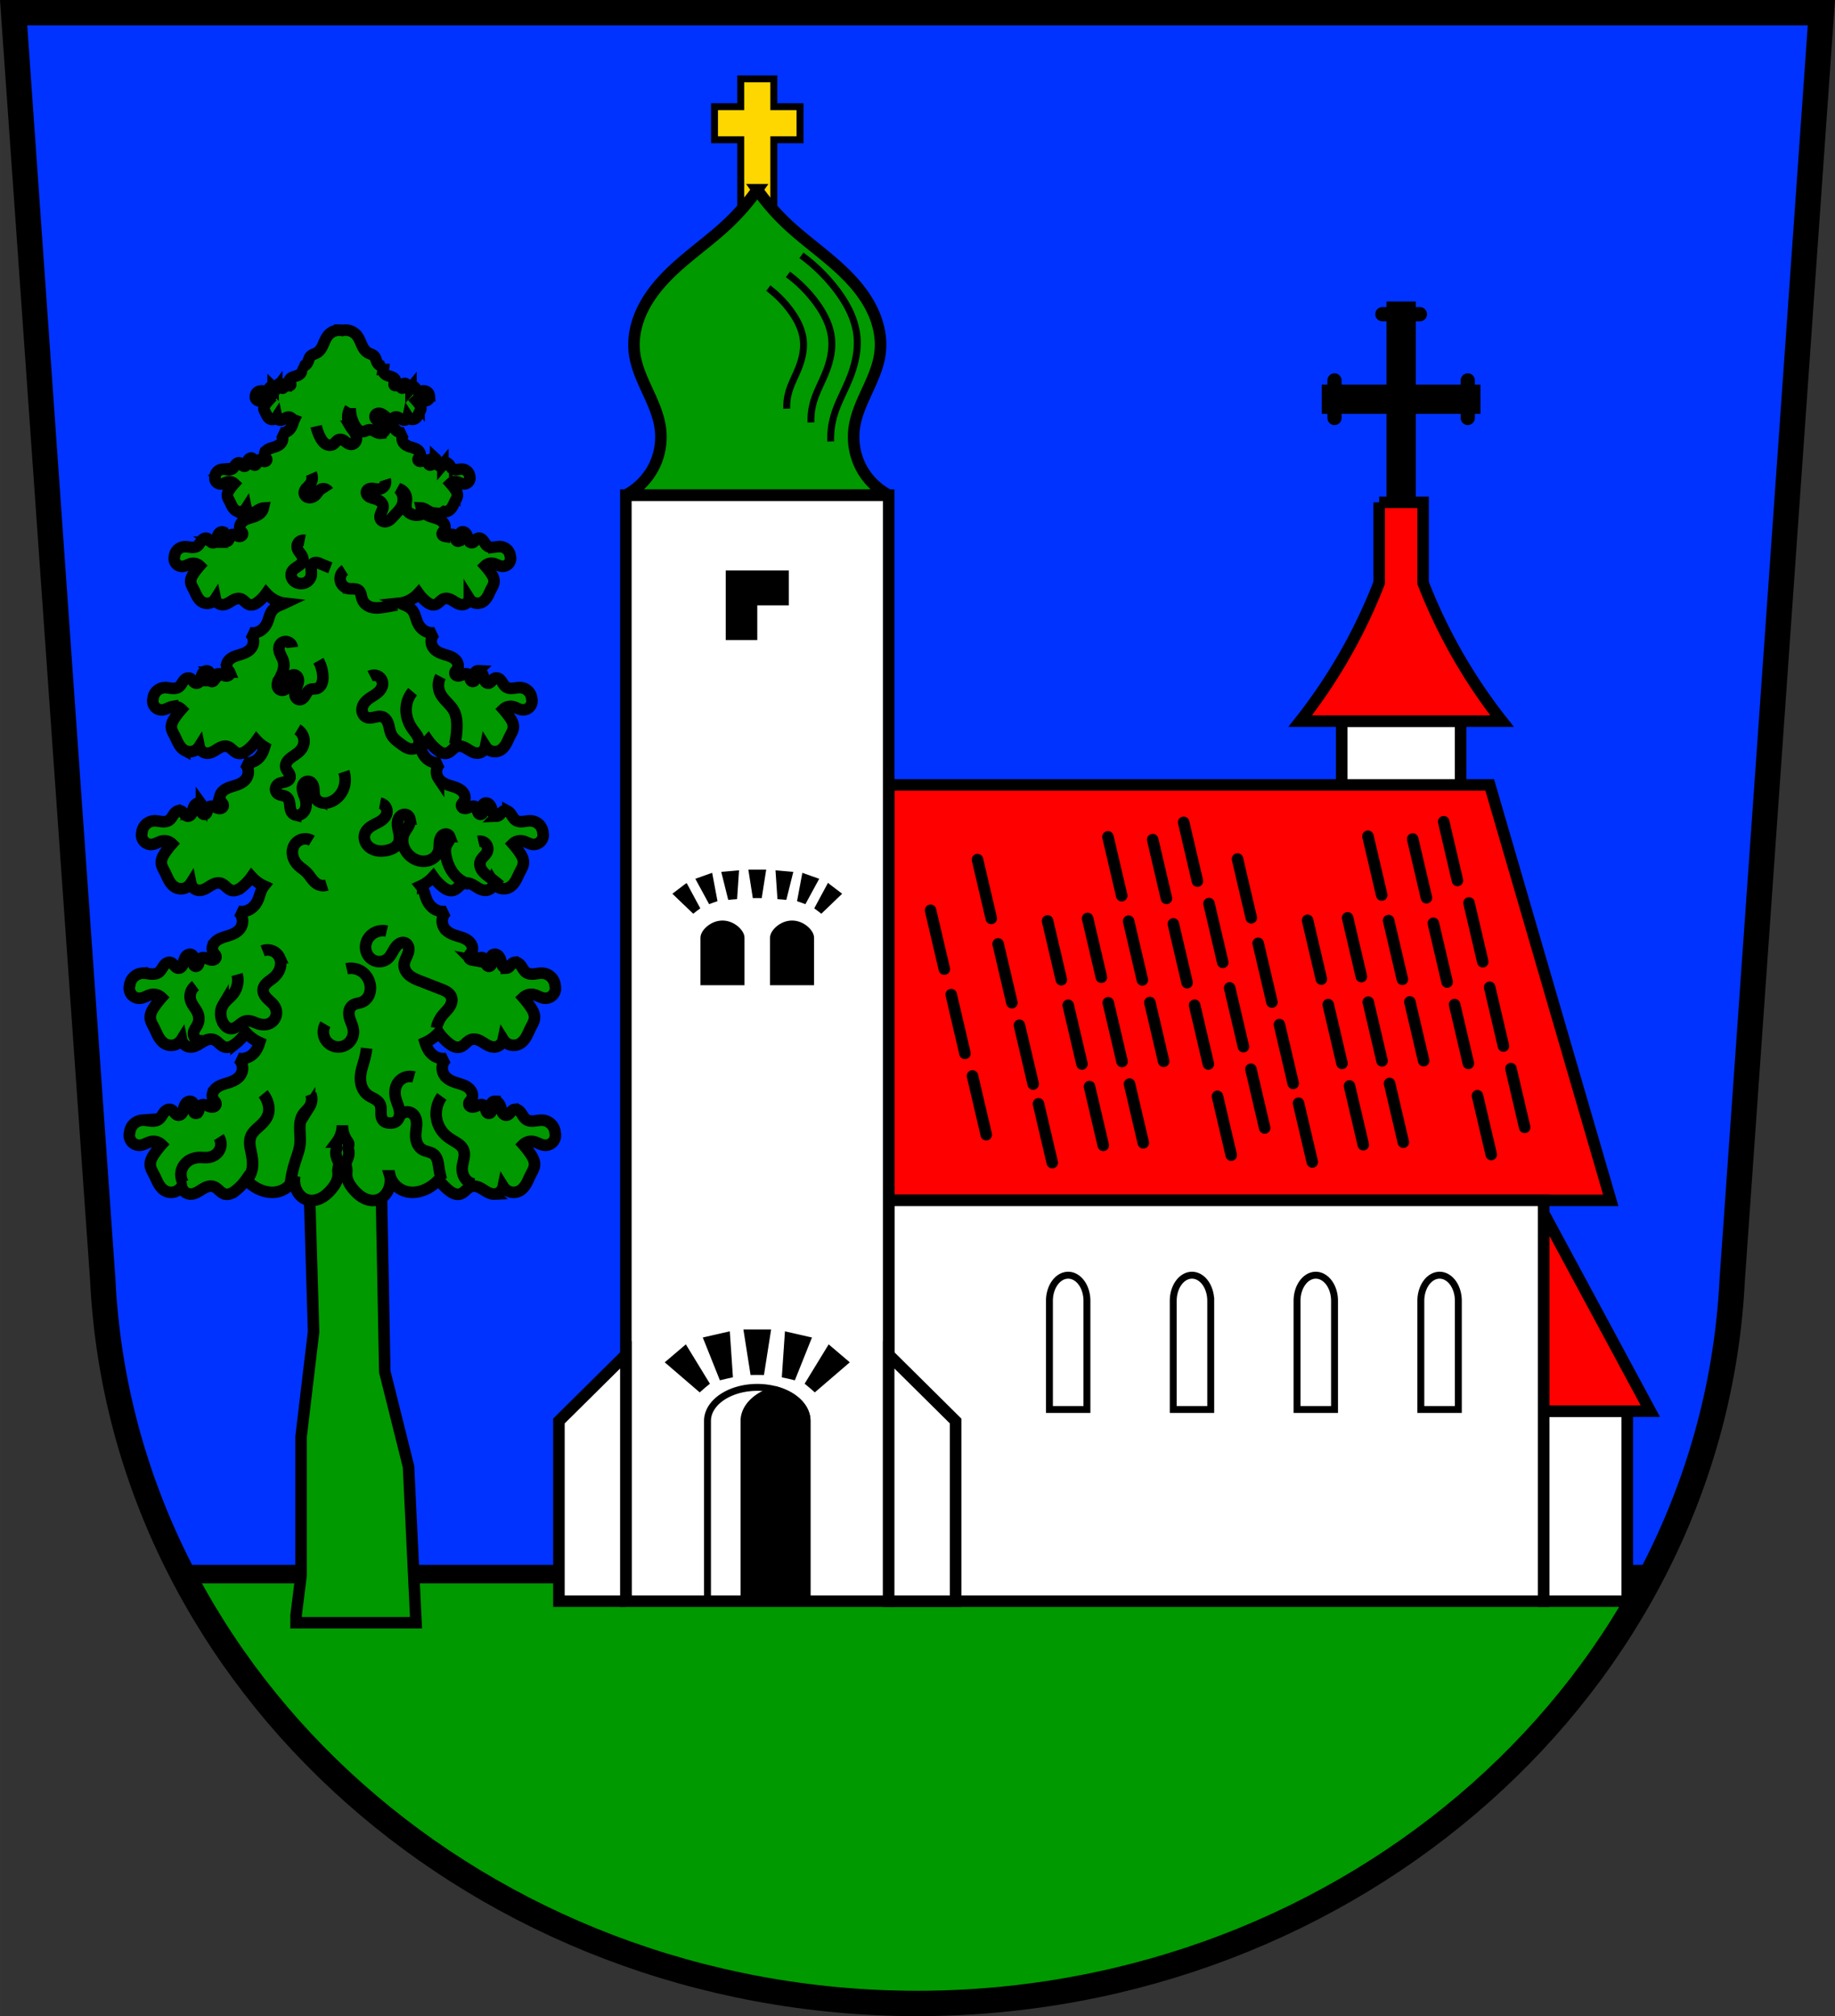 <svg xmlns="http://www.w3.org/2000/svg" width="795.73" height="874.42" viewBox="0 0 795.727 874.422"><rect x="0" y="0" width="795.727" height="874.422" fill="#333333" stroke="none"/><path d="m5.901 5.5 38.668 549.69c8.582 175.17 164.5 313.63 353.29 313.73 188.61-.218 344.6-138.73 353.29-313.73L789.817 5.5h-391.96z" fill="#03f" fill-rule="evenodd"/><g stroke="#000"><g fill="#090"><path d="M79.211 682.71c57.35 110.35 178.99 186.14 318.65 186.21 139.48-.162 261.1-75.964 318.53-186.21H79.211z" stroke-linecap="round" stroke-width="8"/><g fill-rule="evenodd" stroke-width="5"><path d="m133.271 486.59 2.708 91-5.417 45.5v60.12l-2.167 17.333v3.25h52l-3.25-67.71-10.292-41.17-2.167-114.29-29.792 1.083z"/><path d="M146.951 143.22a6.288 6.288 0 0 0-1.508.209 6.185 6.185 0 0 0-2.629 1.451c-.89.833-1.496 1.907-1.994 3-.433.953-.795 1.941-1.309 2.855-.514.915-1.199 1.77-2.127 2.297-.46.261-.968.434-1.455.645-.487.211-.966.468-1.316.857-.306.341-.495.765-.646 1.191-.152.427-.272.865-.461 1.277-.303.66-.795 1.25-1.441 1.609-.63.35-1.395.468-2.105.322.43.337.724.835.805 1.365a2.13 2.13 0 0 1-.361 1.531c-.238.339-.571.607-.938.813a6.106 6.106 0 0 1-1.168.477c-.745.231-1.536.41-2.143.889-.303.239-.551.555-.662.918a1.366 1.366 0 0 0-.053.561c.023.188.089.372.197.529.084.122.193.229.283.348a.893.893 0 0 1 .115.189.531.531 0 0 1 .045.215.497.497 0 0 1-.16.342.697.697 0 0 1-.35.172c-.26.049-.527-.026-.773-.121-.246-.096-.489-.214-.75-.258a1.03 1.03 0 0 0-.395.004.682.682 0 0 0-.342.184.81.81 0 0 0-.184.35c-.036.127-.056.258-.088.387a.926.926 0 0 1-.16.361.57.57 0 0 1-.152.133.416.416 0 0 1-.191.057.424.424 0 0 1-.256-.076.538.538 0 0 1-.172-.201c-.079-.159-.085-.342-.066-.518.019-.175.059-.349.066-.525.008-.176-.02-.361-.127-.504a.593.593 0 0 0-.242-.186.705.705 0 0 0-.305-.057.91.91 0 0 0-.563.242 1.46 1.46 0 0 0-.361.551c-.082.204-.133.419-.191.631-.063.225-.137.452-.279.641a.865.865 0 0 1-.264.236.656.656 0 0 1-.344.088.754.754 0 0 1-.395-.141 1.694 1.694 0 0 1-.305-.287c-.092-.105-.18-.212-.281-.309a1.012 1.012 0 0 0-.35-.229.837.837 0 0 0-.375-.039 1.045 1.045 0 0 0-.357.115 1.716 1.716 0 0 0-.549.496c-.15.197-.275.411-.418.613a1.953 1.953 0 0 1-.518.531 1.642 1.642 0 0 1-.686.236 3.161 3.161 0 0 1-.734-.004c-.487-.05-.972-.161-1.461-.127a2.455 2.455 0 0 0-1.521.674c-.403.39-.654.923-.695 1.473a1.705 1.705 0 0 0 .361 1.551c.368.42.955.65 1.521.596.35-.033.682-.165 1-.303.322-.137.646-.283.992-.342a2.104 2.104 0 0 1 1.773.537c-.437.477-.844.98-1.219 1.504-.218.304-.426.616-.574.957-.148.341-.237.712-.203 1.08.053.58.392 1.093.666 1.611.271.513.487 1.053.783 1.553.296.5.686.966 1.211 1.236a2.273 2.273 0 0 0 1.594.176 2.2 2.2 0 0 0 1.287-.926c.072.348.268.671.547.902a1.71 1.71 0 0 0 1.01.385c.47.02.925-.153 1.336-.375.411-.222.793-.493 1.213-.697.24-.116.492-.211.756-.256.264-.045.54-.038.795.041.384.119.694.392.992.654.268.235.553.468.889.59a8.41 8.41 0 0 0-.295.709c-.223.636-.398 1.289-.676 1.904-.444.984-1.164 1.864-2.111 2.4a4.484 4.484 0 0 1-3.084.479 3.252 3.252 0 0 1 1.178 2.037 3.22 3.22 0 0 1-.529 2.283c-.348.505-.837.907-1.373 1.213-.536.306-1.121.52-1.711.707-1.091.345-2.252.613-3.141 1.326-.444.357-.807.826-.969 1.367a2.069 2.069 0 0 0-.078.838c.033.28.132.554.291.789.124.183.282.341.414.518.066.088.125.182.168.283a.771.771 0 0 1 .066.32.744.744 0 0 1-.234.51 1.017 1.017 0 0 1-.514.254c-.381.074-.774-.037-1.135-.18s-.713-.319-1.096-.385a1.48 1.48 0 0 0-.578.006.996.996 0 0 0-.502.275 1.207 1.207 0 0 0-.27.52c-.053.19-.081.387-.127.578a1.389 1.389 0 0 1-.236.539.785.785 0 0 1-.221.197.615.615 0 0 1-.283.086.623.623 0 0 1-.375-.115.783.783 0 0 1-.252-.301c-.116-.237-.125-.51-.098-.771.027-.261.088-.521.1-.783.011-.262-.031-.537-.188-.75a.874.874 0 0 0-.354-.279 1.03 1.03 0 0 0-.449-.082 1.313 1.313 0 0 0-.82.361c-.242.223-.409.516-.529.82-.12.305-.197.624-.283.939-.092.336-.198.676-.406.957a1.29 1.29 0 0 1-.387.352.968.968 0 0 1-.506.133 1.086 1.086 0 0 1-.578-.211 2.505 2.505 0 0 1-.445-.428c-.135-.156-.264-.317-.412-.461a1.472 1.472 0 0 0-.512-.342 1.204 1.204 0 0 0-.549-.059 1.485 1.485 0 0 0-.523.172c-.326.174-.588.448-.807.742-.219.294-.402.613-.611.914-.21.301-.45.588-.758.791-.298.197-.65.307-1.01.354a4.54 4.54 0 0 1-1.074-.006c-.714-.075-1.426-.238-2.143-.188a3.579 3.579 0 0 0-2.229 1 3.47 3.47 0 0 0-1.018 2.197 2.603 2.603 0 0 0 .529 2.313 2.66 2.66 0 0 0 2.23.887c.513-.05.997-.247 1.469-.451.472-.205.945-.42 1.453-.508a3.048 3.048 0 0 1 2.598.799c-.64.711-1.235 1.46-1.785 2.24-.319.453-.625.92-.842 1.428-.217.508-.344 1.062-.295 1.611.077.865.573 1.628.975 2.4.398.764.714 1.57 1.148 2.314.434.745 1 1.442 1.773 1.846a3.285 3.285 0 0 0 2.336.262 3.222 3.222 0 0 0 1.885-1.381c.106.52.393 1 .801 1.346.408.345.935.551 1.473.574.688.03 1.357-.23 1.959-.561.602-.331 1.162-.735 1.777-1.039a4.114 4.114 0 0 1 1.107-.381c.105-.018.212-.015.318-.022a4.28 4.28 0 0 1-.615 1.404c-.459.673-1.105 1.206-1.813 1.613-.708.407-1.477.695-2.256.943-1.439.459-2.971.816-4.143 1.766-.586.475-1.065 1.098-1.279 1.818-.107.36-.146.742-.102 1.115s.173.736.383 1.049c.163.243.371.454.545.689.087.118.166.242.223.377.056.135.091.28.088.426a.986.986 0 0 1-.309.678 1.332 1.332 0 0 1-.676.34c-.503.098-1.022-.05-1.498-.24s-.94-.424-1.445-.512a1.927 1.927 0 0 0-.764.008c-.25.057-.487.179-.662.365-.18.192-.286.44-.355.693-.069.253-.107.515-.168.77-.061.255-.15.507-.311.715-.08.104-.18.197-.293.264a.793.793 0 0 1-.373.113.81.81 0 0 1-.494-.152 1.048 1.048 0 0 1-.332-.4c-.153-.315-.163-.68-.127-1.027.036-.348.114-.69.129-1.039s-.04-.717-.246-1a1.155 1.155 0 0 0-.467-.371 1.336 1.336 0 0 0-.592-.109c-.403.016-.789.207-1.084.48-.32.297-.539.686-.697 1.092-.158.406-.259.83-.373 1.25-.121.447-.262.9-.537 1.273-.138.187-.308.35-.51.467a1.261 1.261 0 0 1-.666.178c-.274-.001-.538-.123-.762-.281a3.34 3.34 0 0 1-.59-.568c-.178-.208-.346-.424-.541-.615a1.947 1.947 0 0 0-.678-.453 1.556 1.556 0 0 0-.723-.076 1.97 1.97 0 0 0-.691.229c-.429.232-.774.595-1.063.986-.289.392-.53.814-.807 1.215-.277.4-.596.783-1 1.053-.394.262-.855.408-1.324.471a5.953 5.953 0 0 1-1.418-.006c-.942-.099-1.881-.32-2.826-.252a4.684 4.684 0 0 0-2.939 1.336 4.632 4.632 0 0 0-1.342 2.922 3.45 3.45 0 0 0 .699 3.078 3.49 3.49 0 0 0 2.939 1.182c.677-.066 1.317-.329 1.939-.602.622-.272 1.246-.559 1.916-.676a4.002 4.002 0 0 1 3.428 1.064 32 32 0 0 0-2.355 2.98c-.421.603-.823 1.224-1.109 1.9-.286.676-.455 1.413-.391 2.145.102 1.151.755 2.168 1.285 3.195.525 1.017.941 2.089 1.514 3.08.572.991 1.327 1.918 2.342 2.455a4.293 4.293 0 0 0 3.08.348 4.257 4.257 0 0 0 2.488-1.836 3.201 3.201 0 0 0 1.055 1.791 3.244 3.244 0 0 0 1.943.764c.908.04 1.79-.306 2.584-.746s1.532-.978 2.344-1.383a5.356 5.356 0 0 1 1.461-.506 3.249 3.249 0 0 1 1.537.08c.742.237 1.337.777 1.914 1.297.577.52 1.188 1.051 1.939 1.258.679.187 1.414.085 2.068-.174.654-.259 1.237-.668 1.787-1.105a17.72 17.72 0 0 0 3.428-3.619 13.894 13.894 0 0 0 3.854 2.982 11.608 11.608 0 0 0 4.129 1.271c-.759.361-1.55.66-2.318 1-1.061.473-2.107 1.051-2.869 1.926-.666.764-1.079 1.714-1.41 2.672-.331.958-.591 1.942-1 2.867-.66 1.481-1.732 2.806-3.141 3.613a6.592 6.592 0 0 1-4.588.721 4.914 4.914 0 0 1 1.754 3.066 4.9 4.9 0 0 1-.789 3.438c-.518.761-1.243 1.364-2.041 1.824-.798.461-1.667.786-2.545 1.066-1.623.519-3.349.922-4.67 1.996-.661.537-1.202 1.243-1.443 2.059a3.141 3.141 0 0 0-.113 1.26c.05.422.193.834.43 1.188.184.275.419.513.615.779.098.133.186.273.25.426a1.2 1.2 0 0 1 .1.482 1.125 1.125 0 0 1-.348.768 1.492 1.492 0 0 1-.762.383c-.567.111-1.153-.055-1.689-.27-.536-.215-1.061-.481-1.631-.58a2.178 2.178 0 0 0-.859.008 1.47 1.47 0 0 0-.748.412c-.203.217-.322.499-.4.785-.078.286-.12.581-.189.869-.069.288-.166.575-.348.811a1.192 1.192 0 0 1-.332.297.894.894 0 0 1-.42.129.916.916 0 0 1-.559-.174 1.168 1.168 0 0 1-.373-.451c-.172-.356-.185-.769-.145-1.162.04-.393.13-.783.146-1.178.017-.395-.044-.809-.277-1.129a1.304 1.304 0 0 0-.527-.42 1.507 1.507 0 0 0-.666-.123c-.455.019-.89.233-1.223.543-.361.336-.609.776-.787 1.234-.178.459-.292.939-.42 1.414-.136.506-.295 1.019-.605 1.441a1.908 1.908 0 0 1-.576.527 1.409 1.409 0 0 1-.75.199c-.309-.011-.607-.138-.859-.316a3.742 3.742 0 0 1-.664-.643c-.2-.235-.391-.479-.611-.695-.22-.216-.473-.407-.764-.514a1.744 1.744 0 0 0-.814-.086 2.223 2.223 0 0 0-.779.258c-.484.262-.871.672-1.197 1.115-.326.443-.6.922-.912 1.375-.312.453-.669.886-1.127 1.191-.444.296-.967.463-1.496.533-.529.071-1.067.049-1.598-.008-1.062-.112-2.12-.362-3.186-.285a5.273 5.273 0 0 0-3.314 1.51 5.252 5.252 0 0 0-1.514 3.307 3.909 3.909 0 0 0 .789 3.48 3.928 3.928 0 0 0 3.314 1.338c.763-.075 1.486-.374 2.188-.682.702-.308 1.405-.634 2.16-.766a4.498 4.498 0 0 1 3.863 1.205 36.122 36.122 0 0 0-2.656 3.373c-.474.682-.927 1.383-1.25 2.148-.323.765-.514 1.599-.441 2.426.115 1.301.854 2.451 1.451 3.613.591 1.15 1.062 2.363 1.707 3.484s1.494 2.17 2.639 2.777a4.825 4.825 0 0 0 3.473.393 4.812 4.812 0 0 0 2.807-2.078 3.63 3.63 0 0 0 1.189 2.027 3.648 3.648 0 0 0 2.191.863c1.023.045 2.02-.346 2.912-.844.895-.498 1.727-1.107 2.643-1.564.522-.261 1.073-.472 1.648-.572.575-.1 1.176-.088 1.732.09.837.268 1.509.88 2.16 1.469.651.589 1.339 1.188 2.186 1.422.765.211 1.594.098 2.332-.195.738-.293 1.396-.756 2.02-1.25a19.988 19.988 0 0 0 3.865-4.094c1 1.112 2.173 2.069 3.451 2.852-.236.736-.469 1.472-.783 2.178-.699 1.57-1.832 2.976-3.324 3.832a6.97 6.97 0 0 1-4.857.764 5.206 5.206 0 0 1 1.855 3.25 5.2 5.2 0 0 1-.834 3.645c-.548.807-1.317 1.447-2.162 1.936-.845.488-1.766.831-2.695 1.129-1.719.55-3.544.981-4.943 2.119-.7.569-1.272 1.317-1.527 2.182a3.335 3.335 0 0 0-.121 1.336c.052.448.204.885.455 1.26.195.291.445.542.652.824.104.141.198.291.266.453.067.162.107.335.104.51a1.187 1.187 0 0 1-.367.814 1.583 1.583 0 0 1-.809.406c-.601.117-1.219-.06-1.787-.287-.568-.228-1.124-.508-1.727-.613a2.486 2.486 0 0 0-.91.001 1.557 1.557 0 0 0-.793.438c-.215.23-.339.527-.422.83-.083.303-.128.618-.201.924-.073.306-.179.608-.371.857a1.235 1.235 0 0 1-.35.314.965.965 0 0 1-.445.139.964.964 0 0 1-.59-.184 1.257 1.257 0 0 1-.396-.48c-.182-.378-.195-.815-.152-1.232.043-.417.136-.829.154-1.248.018-.419-.048-.858-.295-1.197a1.37 1.37 0 0 0-.557-.445 1.592 1.592 0 0 0-.705-.131c-.482.02-.942.248-1.295.576-.382.356-.645.822-.834 1.309-.189.486-.31.996-.445 1.5-.144.536-.312 1.079-.641 1.527a2.039 2.039 0 0 1-.609.561c-.24.14-.517.221-.795.211-.327-.012-.641-.146-.908-.336-.267-.19-.491-.433-.703-.682-.212-.249-.415-.509-.648-.738-.233-.229-.501-.43-.809-.543a1.848 1.848 0 0 0-.863-.092 2.343 2.343 0 0 0-.824.273c-.513.278-.923.714-1.268 1.184s-.635.977-.965 1.457c-.33.48-.711.94-1.195 1.264-.47.314-1.022.49-1.582.564-.56.075-1.129.052-1.691-.008-1.125-.119-2.247-.384-3.375-.303a5.581 5.581 0 0 0-3.51 1.602 5.576 5.576 0 0 0-1.604 3.506 4.151 4.151 0 0 0 .836 3.691 4.158 4.158 0 0 0 3.512 1.416c.808-.079 1.572-.396 2.314-.723.743-.327 1.488-.671 2.287-.811a4.766 4.766 0 0 1 4.092 1.279 37.962 37.962 0 0 0-2.813 3.574c-.502.723-.982 1.468-1.324 2.279-.342.811-.544 1.696-.467 2.572.121 1.38.902 2.598 1.535 3.83.626 1.22 1.125 2.506 1.809 3.695.683 1.189 1.581 2.301 2.793 2.945a5.1 5.1 0 0 0 3.678.416 5.093 5.093 0 0 0 2.971-2.203 3.847 3.847 0 0 0 1.262 2.148c.643.55 1.472.879 2.318.916 1.084.048 2.139-.367 3.086-.895.947-.528 1.827-1.175 2.797-1.66.553-.277 1.137-.499 1.746-.605.609-.106 1.245-.093 1.834.096.886.284 1.598.933 2.287 1.557.689.624 1.418 1.26 2.314 1.508.81.224 1.688.101 2.469-.209.781-.31 1.478-.8 2.135-1.324a21.22 21.22 0 0 0 4.092-4.34 16.59 16.59 0 0 0 4.602 3.574c.252.132.513.251.773.369-.695.842-1.142 1.863-1.498 2.896-.372 1.079-.665 2.188-1.129 3.23-.741 1.668-1.944 3.161-3.527 4.07a7.392 7.392 0 0 1-5.154.813 5.534 5.534 0 0 1 1.969 3.453 5.528 5.528 0 0 1-.885 3.873c-.582.857-1.398 1.536-2.295 2.055-.897.519-1.873.885-2.859 1.201-1.824.585-3.761 1.04-5.246 2.25-.742.605-1.35 1.4-1.621 2.318a3.57 3.57 0 0 0-.129 1.42c.056.476.218.94.484 1.338.207.31.471.577.691.877.11.15.21.309.281.48.072.172.115.357.111.543a1.261 1.261 0 0 1-.391.865 1.693 1.693 0 0 1-.857.432c-.637.125-1.294-.063-1.896-.305-.603-.242-1.192-.541-1.832-.652a2.62 2.62 0 0 0-.967.001 1.65 1.65 0 0 0-.84.465c-.228.244-.361.561-.449.883-.088.322-.135.656-.213.98-.078.325-.189.647-.393.912a1.33 1.33 0 0 1-.371.334c-.144.085-.306.14-.473.146a1.032 1.032 0 0 1-.627-.195 1.327 1.327 0 0 1-.42-.51c-.193-.401-.208-.865-.162-1.309.046-.443.145-.881.164-1.326.019-.445-.051-.913-.313-1.273a1.465 1.465 0 0 0-.592-.473 1.684 1.684 0 0 0-.748-.139c-.511.021-.999.262-1.373.611-.405.378-.684.874-.885 1.391-.201.517-.329 1.058-.473 1.594-.153.57-.331 1.147-.68 1.623a2.174 2.174 0 0 1-.646.596 1.591 1.591 0 0 1-.844.225c-.347-.012-.682-.156-.965-.357-.283-.201-.521-.46-.746-.725-.225-.265-.44-.539-.688-.783-.248-.244-.531-.458-.857-.578a1.965 1.965 0 0 0-.916-.098 2.477 2.477 0 0 0-.875.291c-.544.295-.98.759-1.346 1.258-.366.499-.673 1.039-1.023 1.549-.351.51-.753.997-1.268 1.342-.499.334-1.085.52-1.68.6-.595.08-1.198.056-1.795-.008-1.193-.126-2.383-.407-3.58-.32a5.92 5.92 0 0 0-3.725 1.701 5.92 5.92 0 0 0-1.701 3.725 4.412 4.412 0 0 0 .887 3.922 4.409 4.409 0 0 0 3.725 1.506c.857-.084 1.669-.421 2.457-.768.788-.347 1.579-.713 2.428-.861a5.052 5.052 0 0 1 4.342 1.357 40.628 40.628 0 0 0-2.984 3.799c-.533.768-1.043 1.56-1.406 2.422-.363.862-.576 1.801-.494 2.732.129 1.466.957 2.761 1.629 4.07.665 1.296 1.193 2.663 1.918 3.926.725 1.263 1.679 2.445 2.965 3.129a5.402 5.402 0 0 0 3.902.443 5.403 5.403 0 0 0 3.152-2.342 4.092 4.092 0 0 0 1.338 2.283 4.092 4.092 0 0 0 2.461.973c1.15.051 2.268-.389 3.273-.949 1.01-.561 1.94-1.248 2.969-1.764.587-.294 1.205-.531 1.852-.645.646-.113 1.323-.099 1.947.102.94.302 1.695.991 2.426 1.654.731.663 1.506 1.338 2.457 1.602.86.238 1.79.109 2.619-.221.829-.33 1.569-.851 2.266-1.408a22.507 22.507 0 0 0 4.342-4.611 17.621 17.621 0 0 0 4.883 3.799c.323.17.655.327.99.475-.213.666-.435 1.33-.719 1.969-.741 1.668-1.944 3.161-3.527 4.07a7.392 7.392 0 0 1-5.154.813 5.534 5.534 0 0 1 1.969 3.453 5.528 5.528 0 0 1-.885 3.873c-.582.857-1.398 1.536-2.295 2.055-.897.519-1.873.885-2.859 1.201-1.824.585-3.761 1.04-5.246 2.25-.742.605-1.35 1.4-1.621 2.318a3.57 3.57 0 0 0-.129 1.42c.056.476.218.94.484 1.338.207.31.471.577.691.877.11.15.21.309.281.48.072.172.115.357.111.543a1.261 1.261 0 0 1-.391.865 1.693 1.693 0 0 1-.857.432c-.637.125-1.294-.063-1.896-.305-.603-.242-1.192-.541-1.832-.652a2.62 2.62 0 0 0-.967.001 1.65 1.65 0 0 0-.84.465c-.228.244-.361.561-.449.883-.088.322-.135.656-.213.98-.078.325-.189.647-.393.912a1.33 1.33 0 0 1-.371.334c-.144.085-.306.14-.473.146a1.032 1.032 0 0 1-.627-.195 1.327 1.327 0 0 1-.42-.51c-.193-.401-.208-.865-.162-1.309.046-.443.145-.881.164-1.326.019-.445-.051-.913-.313-1.273a1.465 1.465 0 0 0-.592-.473 1.684 1.684 0 0 0-.748-.139c-.511.021-.999.262-1.373.611-.405.378-.684.874-.885 1.391-.201.517-.329 1.058-.473 1.594-.153.57-.331 1.147-.68 1.623a2.174 2.174 0 0 1-.646.596 1.591 1.591 0 0 1-.844.225c-.347-.012-.682-.156-.965-.357-.283-.201-.521-.46-.746-.725-.225-.265-.44-.539-.688-.783-.248-.244-.531-.458-.857-.578a1.965 1.965 0 0 0-.916-.098 2.477 2.477 0 0 0-.875.291c-.544.295-.98.759-1.346 1.258-.366.499-.673 1.039-1.023 1.549-.351.51-.753.997-1.268 1.342-.499.334-1.085.52-1.68.6-.595.08-1.198.056-1.795-.008-1.193-.126-2.383-.407-3.58-.32a5.92 5.92 0 0 0-3.725 1.701 5.92 5.92 0 0 0-1.701 3.725 4.412 4.412 0 0 0 .887 3.922 4.409 4.409 0 0 0 3.725 1.506c.857-.084 1.669-.421 2.457-.768.788-.347 1.579-.713 2.428-.861a5.052 5.052 0 0 1 4.342 1.357 40.628 40.628 0 0 0-2.984 3.799c-.533.768-1.043 1.56-1.406 2.422-.363.862-.576 1.801-.494 2.732.129 1.466.957 2.761 1.629 4.07.665 1.296 1.193 2.663 1.918 3.926.725 1.263 1.679 2.445 2.965 3.129a5.402 5.402 0 0 0 3.902.443 5.403 5.403 0 0 0 3.152-2.342 4.092 4.092 0 0 0 1.338 2.283 4.092 4.092 0 0 0 2.461.973c1.15.051 2.268-.389 3.273-.949 1.01-.561 1.94-1.248 2.969-1.764.587-.294 1.205-.531 1.852-.645.646-.113 1.323-.099 1.947.102.94.302 1.695.991 2.426 1.654.731.663 1.506 1.338 2.457 1.602.86.238 1.79.109 2.619-.221.829-.33 1.569-.851 2.266-1.408a22.507 22.507 0 0 0 4.342-4.611 17.621 17.621 0 0 0 4.883 3.799c2.816 1.481 6.152 2.173 9.227 1.355a10.14 10.14 0 0 0 4.404-2.479 10.145 10.145 0 0 0 2.65-4.305 10.04 10.04 0 0 0 .543 5.699c.422 1.039 1.024 2.01 1.805 2.814.781.805 1.743 1.441 2.807 1.797 1.92.643 4.075.334 5.902-.539s3.358-2.269 4.68-3.803c.916-1.063 1.752-2.211 2.32-3.494.568-1.283.858-2.712.664-4.102-.239-1.709.825-3.225.078-4.781-.373-.778-.705-1.584-.877-2.43-.172-.846-.18-1.738.086-2.559.404-1.248-.616-2.207.172-3.256a12.284 12.284 0 0 0 2.441-7.326 12.284 12.284 0 0 0 2.441 7.326c.788 1.049-.232 2.01.172 3.256.266.821.258 1.713.086 2.559-.172.846-.503 1.652-.877 2.43-.747 1.556.315 3.072.076 4.781-.194 1.39.098 2.818.666 4.102.568 1.283 1.404 2.431 2.32 3.494 1.322 1.534 2.853 2.93 4.68 3.803 1.827.873 3.982 1.182 5.902.539 1.064-.356 2.026-.992 2.807-1.797.781-.805 1.382-1.775 1.805-2.814.729-1.793.92-3.801.543-5.699a10.167 10.167 0 0 0 2.65 4.305 10.156 10.156 0 0 0 4.404 2.479c3.075.817 6.411.125 9.227-1.355a17.621 17.621 0 0 0 4.883-3.799 22.481 22.481 0 0 0 4.342 4.611c.697.557 1.435 1.078 2.264 1.408.829.33 1.761.458 2.621.221.951-.263 1.724-.938 2.455-1.602.731-.663 1.488-1.353 2.428-1.654.625-.2 1.301-.215 1.947-.102.646.113 1.265.351 1.852.645 1.029.516 1.961 1.203 2.967 1.764 1.01.561 2.124 1 3.273.949a4.092 4.092 0 0 0 2.461-.973 4.097 4.097 0 0 0 1.338-2.283 5.407 5.407 0 0 0 3.152 2.342 5.412 5.412 0 0 0 3.902-.443c1.286-.684 2.242-1.866 2.967-3.129.725-1.263 1.253-2.63 1.918-3.926.671-1.31 1.5-2.604 1.629-4.07.082-.932-.131-1.871-.494-2.732-.363-.862-.873-1.654-1.406-2.422a40.628 40.628 0 0 0-2.984-3.799 5.045 5.045 0 0 1 4.342-1.357c.848.148 1.64.514 2.428.861s1.598.683 2.455.768a4.412 4.412 0 0 0 3.727-1.506 4.417 4.417 0 0 0 .887-3.922 5.923 5.923 0 0 0-1.703-3.725 5.915 5.915 0 0 0-3.723-1.701c-1.197-.086-2.387.194-3.58.32-.597.063-1.2.087-1.795.008-.595-.08-1.181-.266-1.68-.6-.514-.344-.919-.832-1.27-1.342-.351-.51-.655-1.05-1.021-1.549-.366-.499-.802-.962-1.346-1.258a2.487 2.487 0 0 0-.877-.291 2.066 2.066 0 0 0-.914.098c-.326.12-.61.334-.857.578-.248.244-.464.519-.689.783-.225.265-.463.523-.746.725-.283.201-.616.345-.963.357a1.667 1.667 0 0 1-.844-.225 2.15 2.15 0 0 1-.646-.596c-.349-.476-.526-1.053-.68-1.623-.144-.535-.272-1.077-.473-1.594-.201-.517-.48-1.012-.885-1.391-.374-.349-.862-.59-1.373-.611a1.82 1.82 0 0 0-.748.139 1.465 1.465 0 0 0-.592.473c-.262.361-.333.828-.314 1.273.019.445.121.883.166 1.326.046.443.031.907-.162 1.309a1.327 1.327 0 0 1-.42.51 1.025 1.025 0 0 1-.627.195 1.028 1.028 0 0 1-.475-.146 1.322 1.322 0 0 1-.369-.334c-.204-.265-.317-.587-.395-.912-.078-.325-.123-.658-.211-.98-.088-.322-.221-.639-.449-.883a1.657 1.657 0 0 0-.84-.465 2.488 2.488 0 0 0-.969-.012c-.64.112-1.227.412-1.83.654-.603.242-1.259.429-1.896.305a1.681 1.681 0 0 1-.857-.432 1.272 1.272 0 0 1-.391-.865 1.355 1.355 0 0 1 .109-.543c.071-.172.171-.332.281-.482.221-.3.487-.565.693-.875.266-.398.429-.862.484-1.338a3.552 3.552 0 0 0-.129-1.42c-.271-.918-.879-1.715-1.621-2.32-1.485-1.21-3.423-1.663-5.246-2.248-.986-.316-1.963-.682-2.859-1.201-.897-.519-1.715-1.198-2.297-2.055a5.538 5.538 0 0 1-.885-3.875 5.532 5.532 0 0 1 1.971-3.451 7.386 7.386 0 0 1-5.154-.814c-1.583-.909-2.786-2.4-3.527-4.068-.284-.639-.505-1.302-.719-1.969.336-.148.667-.305.99-.475a17.621 17.621 0 0 0 4.883-3.799 22.481 22.481 0 0 0 4.342 4.611c.697.557 1.435 1.078 2.264 1.408.829.33 1.761.458 2.621.221.951-.263 1.724-.938 2.455-1.602.731-.663 1.488-1.353 2.428-1.654.625-.2 1.301-.215 1.947-.102.646.113 1.265.351 1.852.645 1.029.516 1.961 1.203 2.967 1.764 1.01.561 2.124 1 3.273.949a4.092 4.092 0 0 0 2.461-.973 4.097 4.097 0 0 0 1.338-2.283 5.407 5.407 0 0 0 3.152 2.342 5.412 5.412 0 0 0 3.902-.443c1.286-.684 2.242-1.866 2.967-3.129.725-1.263 1.253-2.63 1.918-3.926.671-1.31 1.5-2.604 1.629-4.07.082-.932-.131-1.871-.494-2.732-.363-.862-.873-1.654-1.406-2.422a40.628 40.628 0 0 0-2.984-3.799 5.045 5.045 0 0 1 4.342-1.357c.848.148 1.64.514 2.428.861s1.598.683 2.455.768a4.412 4.412 0 0 0 3.727-1.506 4.417 4.417 0 0 0 .887-3.922 5.923 5.923 0 0 0-1.703-3.725 5.915 5.915 0 0 0-3.723-1.701c-1.197-.086-2.387.194-3.58.32-.597.063-1.2.087-1.795.008-.595-.08-1.181-.266-1.68-.6-.514-.344-.919-.832-1.27-1.342-.351-.51-.655-1.05-1.021-1.549-.366-.499-.802-.962-1.346-1.258a2.487 2.487 0 0 0-.877-.291 2.066 2.066 0 0 0-.914.098c-.326.12-.61.334-.857.578-.248.244-.464.519-.689.783-.225.265-.463.523-.746.725-.283.201-.616.345-.963.357a1.667 1.667 0 0 1-.844-.225 2.15 2.15 0 0 1-.646-.596c-.349-.476-.526-1.053-.68-1.623-.144-.535-.272-1.077-.473-1.594-.201-.517-.48-1.012-.885-1.391-.374-.349-.862-.59-1.373-.611a1.82 1.82 0 0 0-.748.139 1.465 1.465 0 0 0-.592.473c-.262.361-.333.828-.314 1.273.019.445.121.883.166 1.326.046.443.031.907-.162 1.309a1.327 1.327 0 0 1-.42.51 1.025 1.025 0 0 1-.627.195 1.028 1.028 0 0 1-.475-.146 1.322 1.322 0 0 1-.369-.334c-.204-.265-.317-.587-.395-.912-.078-.325-.123-.658-.211-.98-.088-.322-.221-.639-.449-.883a1.657 1.657 0 0 0-.84-.465 2.488 2.488 0 0 0-.969-.012c-.64.112-1.227.412-1.83.654-.603.242-1.259.429-1.896.305a1.681 1.681 0 0 1-.857-.432 1.272 1.272 0 0 1-.391-.865 1.355 1.355 0 0 1 .109-.543c.071-.172.171-.332.281-.482.221-.3.487-.565.693-.875.266-.398.429-.862.484-1.338a3.552 3.552 0 0 0-.129-1.42c-.271-.918-.879-1.715-1.621-2.32-1.485-1.21-3.423-1.663-5.246-2.248-.986-.316-1.963-.682-2.859-1.201-.897-.519-1.715-1.198-2.297-2.055a5.538 5.538 0 0 1-.885-3.875 5.532 5.532 0 0 1 1.971-3.451 7.386 7.386 0 0 1-5.154-.814c-1.583-.909-2.786-2.4-3.527-4.068-.464-1.043-.757-2.152-1.129-3.23-.356-1.033-.804-2.055-1.498-2.896.26-.118.521-.237.773-.369a16.619 16.619 0 0 0 4.602-3.574 21.193 21.193 0 0 0 4.092 4.34c.657.524 1.352 1.014 2.133 1.324.781.31 1.661.433 2.471.209.897-.248 1.623-.884 2.313-1.508.689-.624 1.403-1.273 2.289-1.557.589-.189 1.225-.202 1.834-.096.609.106 1.193.329 1.746.605.97.485 1.848 1.133 2.795 1.66.947.528 2 .942 3.086.895a3.857 3.857 0 0 0 2.318-.916 3.853 3.853 0 0 0 1.262-2.148 5.09 5.09 0 0 0 2.971 2.203 5.1 5.1 0 0 0 3.678-.416c1.212-.644 2.112-1.756 2.795-2.945.683-1.189 1.182-2.475 1.809-3.695.633-1.233 1.414-2.45 1.535-3.83.077-.877-.125-1.761-.467-2.572-.342-.811-.822-1.556-1.324-2.279a38.161 38.161 0 0 0-2.813-3.574 4.763 4.763 0 0 1 4.092-1.279c.799.14 1.544.484 2.287.811.743.327 1.507.643 2.314.723a4.16 4.16 0 0 0 3.512-1.416 4.151 4.151 0 0 0 .836-3.691 5.577 5.577 0 0 0-1.605-3.506 5.582 5.582 0 0 0-3.508-1.602c-1.128-.081-2.25.184-3.375.303-.562.06-1.131.082-1.691.008-.56-.075-1.112-.25-1.582-.564-.485-.324-.867-.784-1.197-1.264-.33-.48-.618-.987-.963-1.457-.345-.47-.755-.906-1.268-1.184a2.333 2.333 0 0 0-.826-.273 1.838 1.838 0 0 0-.861.092c-.307.113-.575.314-.809.543-.233.229-.438.489-.65.738-.212.249-.436.492-.703.682-.267.19-.579.324-.906.336a1.579 1.579 0 0 1-.797-.211 2.032 2.032 0 0 1-.607-.561c-.329-.448-.496-.991-.641-1.527-.136-.504-.256-1.014-.445-1.5s-.452-.953-.834-1.309c-.352-.329-.813-.556-1.295-.576a1.73 1.73 0 0 0-.705.131c-.22.097-.415.25-.557.445-.247.339-.315.778-.297 1.197.018.419.113.831.156 1.248.043.417.03.855-.152 1.232a1.25 1.25 0 0 1-.396.48.97.97 0 0 1-.59.184.972.972 0 0 1-.447-.139 1.257 1.257 0 0 1-.348-.314c-.192-.249-.3-.552-.373-.857-.073-.306-.116-.621-.199-.924-.083-.303-.207-.6-.422-.83a1.572 1.572 0 0 0-.793-.438 2.333 2.333 0 0 0-.912-.012c-.603.105-1.157.388-1.725.615-.568.228-1.186.404-1.787.287-.3-.059-.59-.193-.809-.406a1.191 1.191 0 0 1-.367-.814 1.246 1.246 0 0 1 .102-.51c.067-.162.162-.314.266-.455.208-.282.459-.531.654-.822.251-.375.403-.812.455-1.26a3.335 3.335 0 0 0-.121-1.336c-.255-.864-.828-1.614-1.527-2.184-1.399-1.138-3.225-1.567-4.943-2.117-.93-.298-1.85-.643-2.695-1.131-.845-.488-1.616-1.127-2.164-1.934a5.203 5.203 0 0 1-.834-3.646 5.204 5.204 0 0 1 1.857-3.248 6.97 6.97 0 0 1-4.857-.766c-1.492-.856-2.625-2.26-3.324-3.83-.314-.706-.548-1.442-.783-2.178a15.662 15.662 0 0 0 3.451-2.852 20.014 20.014 0 0 0 3.865 4.094c.62.494 1.276.957 2.01 1.25.738.293 1.569.406 2.334.195.847-.234 1.533-.833 2.184-1.422.651-.589 1.326-1.201 2.162-1.469.556-.178 1.157-.19 1.732-.09s1.126.311 1.648.572c.916.458 1.746 1.067 2.641 1.564.895.498 1.889.889 2.912.844a3.648 3.648 0 0 0 2.191-.863 3.633 3.633 0 0 0 1.191-2.027 4.808 4.808 0 0 0 2.805 2.078 4.825 4.825 0 0 0 3.473-.393c1.144-.607 1.995-1.656 2.641-2.777.645-1.121 1.116-2.334 1.707-3.484.598-1.162 1.337-2.312 1.451-3.613.073-.827-.118-1.661-.441-2.426-.323-.765-.776-1.466-1.25-2.148a36.122 36.122 0 0 0-2.656-3.373 4.5 4.5 0 0 1 3.863-1.205c.755.132 1.459.458 2.16.766.702.308 1.423.607 2.186.682a3.93 3.93 0 0 0 3.316-1.338 3.909 3.909 0 0 0 .789-3.48 5.254 5.254 0 0 0-1.516-3.307 5.273 5.273 0 0 0-3.313-1.51c-1.065-.077-2.123.173-3.186.285-.531.056-1.068.079-1.598.001-.529-.071-1.052-.237-1.496-.533-.458-.306-.817-.739-1.129-1.191-.312-.453-.584-.932-.91-1.375-.326-.443-.713-.853-1.197-1.115a2.234 2.234 0 0 0-.781-.258 1.741 1.741 0 0 0-.813.086c-.29.107-.543.297-.764.514-.22.216-.413.46-.613.695-.2.235-.412.464-.664.643-.252.179-.548.306-.857.316a1.409 1.409 0 0 1-.75-.199 1.92 1.92 0 0 1-.576-.527c-.31-.422-.469-.936-.605-1.441-.128-.475-.241-.955-.42-1.414-.178-.459-.426-.899-.787-1.234-.333-.31-.768-.524-1.223-.543a1.507 1.507 0 0 0-.666.123 1.298 1.298 0 0 0-.527.42c-.233.32-.296.734-.279 1.129.017.395.108.784.148 1.178.041.393.028.806-.145 1.162a1.168 1.168 0 0 1-.373.451.922.922 0 0 1-.559.174.913.913 0 0 1-.422-.129 1.184 1.184 0 0 1-.33-.297c-.181-.235-.281-.522-.35-.811-.069-.288-.109-.583-.188-.869-.078-.286-.197-.569-.4-.785a1.464 1.464 0 0 0-.748-.412 2.208 2.208 0 0 0-.861-.012c-.569.099-1.092.365-1.629.58-.536.215-1.122.382-1.689.271a1.492 1.492 0 0 1-.762-.383 1.128 1.128 0 0 1-.348-.77 1.169 1.169 0 0 1 .098-.48c.064-.153.152-.297.25-.43.196-.266.433-.501.617-.775.237-.353.38-.765.43-1.188.05-.422.008-.854-.113-1.262-.241-.815-.783-1.522-1.443-2.059-1.321-1.074-3.047-1.477-4.67-1.996-.878-.281-1.747-.606-2.545-1.066-.798-.461-1.525-1.061-2.043-1.822a4.902 4.902 0 0 1-.787-3.441 4.91 4.91 0 0 1 1.754-3.063 6.593 6.593 0 0 1-4.588-.723c-1.409-.807-2.481-2.131-3.141-3.611-.413-.926-.673-1.91-1-2.867-.331-.958-.746-1.909-1.412-2.674-.763-.875-1.808-1.451-2.869-1.924-.767-.342-1.555-.642-2.313-1 1.432-.151 2.847-.603 4.125-1.271a13.909 13.909 0 0 0 3.854-2.982 17.72 17.72 0 0 0 3.428 3.619c.55.437 1.133.847 1.787 1.105.654.259 1.39.36 2.068.174.751-.206 1.36-.737 1.938-1.258.577-.52 1.174-1.06 1.916-1.297a3.249 3.249 0 0 1 1.537-.08c.51.089.998.275 1.461.506.812.405 1.548.943 2.342 1.383.794.44 1.676.786 2.584.746a3.239 3.239 0 0 0 1.943-.764c.538-.459.917-1.1 1.057-1.791a4.264 4.264 0 0 0 2.488 1.836 4.288 4.288 0 0 0 3.08-.348c1.015-.537 1.769-1.464 2.342-2.455.572-.991.989-2.063 1.514-3.08.53-1.028 1.184-2.045 1.285-3.195.065-.731-.104-1.468-.391-2.145-.286-.676-.689-1.297-1.109-1.9a32.035 32.035 0 0 0-2.355-2.98 4.002 4.002 0 0 1 3.428-1.064c.67.116 1.294.403 1.916.676.622.272 1.261.536 1.938.602a3.49 3.49 0 0 0 2.941-1.182c.712-.833.982-2.02.699-3.078a4.631 4.631 0 0 0-1.344-2.922 4.682 4.682 0 0 0-2.938-1.336c-.945-.068-1.884.153-2.826.252a6.06 6.06 0 0 1-1.418.006 3.118 3.118 0 0 1-1.324-.471c-.406-.27-.727-.652-1-1.053-.277-.4-.516-.823-.805-1.215-.289-.392-.633-.755-1.063-.986a1.987 1.987 0 0 0-.693-.229 1.537 1.537 0 0 0-.721.076 1.956 1.956 0 0 0-.678.453c-.196.191-.365.408-.543.615-.178.208-.366.41-.59.568a1.42 1.42 0 0 1-.76.281 1.243 1.243 0 0 1-.666-.178 1.697 1.697 0 0 1-.51-.467c-.275-.373-.416-.826-.537-1.273-.114-.42-.215-.844-.373-1.25s-.377-.795-.697-1.092c-.295-.274-.681-.464-1.084-.48a1.336 1.336 0 0 0-.592.109 1.155 1.155 0 0 0-.467.371c-.207.283-.263.651-.248 1 .015.349.095.691.131 1.039.036.348.026.712-.127 1.027a1.048 1.048 0 0 1-.332.4.81.81 0 0 1-.494.152.8.8 0 0 1-.375-.113 1.047 1.047 0 0 1-.291-.264c-.161-.208-.251-.46-.313-.715-.061-.255-.097-.517-.166-.77s-.175-.502-.355-.693a1.305 1.305 0 0 0-.662-.365 1.964 1.964 0 0 0-.764-.008c-.505.088-.97.324-1.445.514-.476.19-.995.336-1.498.238a1.33 1.33 0 0 1-.676-.338.995.995 0 0 1-.309-.68 1.044 1.044 0 0 1 .086-.426 1.83 1.83 0 0 1 .223-.379c.174-.235.384-.443.547-.686.21-.312.339-.678.383-1.051a2.786 2.786 0 0 0-.102-1.115c-.214-.721-.693-1.346-1.279-1.82-1.172-.949-2.701-1.305-4.141-1.764-.779-.248-1.55-.536-2.258-.943-.708-.407-1.353-.939-1.813-1.611a4.278 4.278 0 0 1-.619-1.406c.108.006.216.003.322.022.387.067.756.207 1.107.381.616.304 1.174.709 1.775 1.039.602.331 1.271.59 1.959.561a2.47 2.47 0 0 0 1.473-.574c.408-.345.695-.826.801-1.346a3.23 3.23 0 0 0 1.887 1.381c.775.205 1.626.11 2.334-.262.769-.404 1.341-1.101 1.775-1.846.434-.745.751-1.55 1.148-2.314.402-.772.898-1.536.975-2.4.049-.549-.078-1.103-.295-1.611-.217-.508-.523-.975-.842-1.428a24.007 24.007 0 0 0-1.785-2.24 3.05 3.05 0 0 1 2.598-.799c.508.087.981.303 1.453.508.472.205.956.402 1.469.451.83.08 1.691-.261 2.23-.887.54-.626.743-1.519.529-2.313a3.468 3.468 0 0 0-1.02-2.197 3.548 3.548 0 0 0-2.227-1c-.716-.051-1.429.113-2.143.188a4.649 4.649 0 0 1-1.074.006 2.43 2.43 0 0 1-1.01-.354c-.308-.203-.55-.49-.76-.791-.21-.301-.392-.62-.611-.914-.219-.294-.479-.568-.805-.742a1.52 1.52 0 0 0-.523-.172 1.19 1.19 0 0 0-.549.059 1.481 1.481 0 0 0-.512.342c-.148.144-.277.305-.412.461a2.55 2.55 0 0 1-.447.428 1.08 1.08 0 0 1-.576.211.952.952 0 0 1-.506-.133 1.276 1.276 0 0 1-.387-.352c-.209-.281-.315-.621-.406-.957-.086-.316-.163-.635-.283-.939-.12-.305-.287-.597-.529-.82a1.315 1.315 0 0 0-.822-.361 1.007 1.007 0 0 0-.447.082.874.874 0 0 0-.354.279c-.157.213-.199.488-.188.75.011.262.071.522.098.783.027.261.02.535-.096.771a.79.79 0 0 1-.252.301.616.616 0 0 1-.375.115.615.615 0 0 1-.283-.086.785.785 0 0 1-.221-.197 1.389 1.389 0 0 1-.236-.539c-.046-.192-.074-.388-.127-.578a1.213 1.213 0 0 0-.27-.52.989.989 0 0 0-.502-.275 1.509 1.509 0 0 0-.58-.006c-.383.066-.733.242-1.094.385-.361.143-.753.253-1.135.18a1.017 1.017 0 0 1-.514-.254.738.738 0 0 1-.234-.51.8.8 0 0 1 .066-.32c.043-.101.102-.197.168-.285.132-.177.29-.333.414-.516.159-.235.258-.509.291-.789.033-.28.003-.567-.078-.838-.162-.542-.525-1.01-.969-1.367-.888-.713-2.049-.981-3.141-1.326-.59-.187-1.174-.401-1.711-.707-.536-.306-1.027-.707-1.375-1.213a3.222 3.222 0 0 1-.529-2.285 3.25 3.25 0 0 1 1.18-2.035 4.473 4.473 0 0 1-3.084-.479c-.947-.536-1.668-1.417-2.111-2.4-.277-.615-.453-1.268-.676-1.904a8.108 8.108 0 0 0-.297-.709c.336-.122.622-.354.891-.59.299-.262.608-.535.992-.654.255-.079.531-.086.795-.041.264.045.516.14.756.256.42.204.8.476 1.211.697.411.222.868.395 1.338.375a1.724 1.724 0 0 0 1.01-.385c.279-.231.473-.554.545-.902.289.45.76.788 1.289.926.529.138 1.11.073 1.594-.176.525-.271.915-.737 1.211-1.236.296-.5.512-1.04.783-1.553.274-.518.613-1.031.666-1.611.033-.368-.055-.739-.203-1.08-.148-.341-.357-.653-.574-.957a16.081 16.081 0 0 0-1.219-1.504 2.106 2.106 0 0 1 1.773-.537c.346.059.67.205.992.342.322.137.652.269 1 .303a1.832 1.832 0 0 0 1.523-.596c.369-.42.507-1.018.361-1.551a2.314 2.314 0 0 0-.695-1.473 2.457 2.457 0 0 0-1.521-.674c-.489-.034-.974.077-1.461.127a3.276 3.276 0 0 1-.734.004 1.642 1.642 0 0 1-.686-.236 1.983 1.983 0 0 1-.518-.531c-.143-.202-.268-.416-.418-.613a1.716 1.716 0 0 0-.549-.496 1.056 1.056 0 0 0-.359-.115.815.815 0 0 0-.373.039 1.017 1.017 0 0 0-.35.229c-.101.096-.189.204-.281.309a1.694 1.694 0 0 1-.305.287.754.754 0 0 1-.395.141.659.659 0 0 1-.344-.088.89.89 0 0 1-.264-.236c-.142-.188-.217-.415-.279-.641-.059-.212-.109-.426-.191-.631a1.48 1.48 0 0 0-.361-.551.91.91 0 0 0-.563-.242.71.71 0 0 0-.305.057.593.593 0 0 0-.242.186c-.107.143-.137.328-.129.504.008.176.05.35.068.525.019.175.013.359-.066.518a.53.53 0 0 1-.172.201.424.424 0 0 1-.256.076.42.42 0 0 1-.193-.057.517.517 0 0 1-.15-.133.943.943 0 0 1-.162-.361c-.032-.129-.05-.259-.086-.387a.81.81 0 0 0-.184-.35.682.682 0 0 0-.342-.184 1.034 1.034 0 0 0-.396-.004c-.261.044-.502.162-.748.258s-.513.17-.773.121a.698.698 0 0 1-.35-.17.49.49 0 0 1-.16-.342c0-.074.016-.147.045-.215a.906.906 0 0 1 .115-.191c.09-.119.199-.223.283-.346.109-.157.175-.341.197-.529a1.36 1.36 0 0 0-.053-.563c-.111-.363-.359-.679-.662-.918-.606-.478-1.398-.657-2.143-.889a5.973 5.973 0 0 1-1.168-.475c-.366-.205-.7-.473-.938-.813-.311-.444-.442-1-.361-1.533a2.17 2.17 0 0 1 .805-1.365 3.108 3.108 0 0 1-2.105-.322c-.647-.36-1.139-.95-1.441-1.609-.189-.412-.309-.851-.461-1.277-.152-.427-.343-.851-.648-1.191-.35-.39-.829-.647-1.316-.857-.487-.211-.993-.383-1.453-.645-.928-.527-1.613-1.382-2.127-2.297-.514-.915-.876-1.9-1.309-2.854-.498-1.097-1.105-2.173-1.994-3.01a6.185 6.185 0 0 0-2.629-1.451 6.31 6.31 0 0 0-3.02-.051 6.3 6.3 0 0 0-1.516-.158z"/></g></g><g stroke-width="5"><g fill="none" fill-rule="evenodd"><path d="M172.031 262.38a127.13 127.13 0 0 1-5.372.959c-1.056.165-2.118.317-3.187.327-1.069.001-2.15-.126-3.144-.519-1.474-.583-2.728-1.769-3.262-3.262-.236-.66-.33-1.361-.515-2.037-.185-.676-.48-1.353-1.02-1.8a2.712 2.712 0 0 0-1.012-.507 5.03 5.03 0 0 0-1.126-.16c-.759-.033-1.527.031-2.275-.101a4.418 4.418 0 0 1-2.319-1.197 4.416 4.416 0 0 1-1.229-2.303 4.428 4.428 0 0 1 .296-2.593 4.423 4.423 0 0 1 1.717-1.966M137.111 184.86a19.733 19.733 0 0 0 1.727 4.797c.544 1.058 1.213 2.095 2.195 2.766a3.702 3.702 0 0 0 1.647.639 2.808 2.808 0 0 0 1.722-.336c.498-.289.876-.74 1.275-1.155.399-.415.852-.816 1.411-.955.481-.12.995-.032 1.452.16.457.192.865.482 1.263.777.398.296.791.601 1.231.831.439.229.933.381 1.427.343a2.166 2.166 0 0 0 1.329-.62 2.67 2.67 0 0 0 .713-1.293c.231-.971-.036-2-.508-2.883-.588-1.095-1.476-2-2.111-3.07a7.743 7.743 0 0 1-1.08-3.933c0-1.376.377-2.75 1.08-3.933a15.13 15.13 0 0 0 1.919 7.483c.406.725.882 1.427 1.529 1.949.323.261.687.474 1.081.607.393.133.816.186 1.228.13.433-.058.84-.231 1.243-.398.403-.167.816-.331 1.251-.37.44-.039.884.053 1.299.206.415.153.804.366 1.192.577.388.211.779.421 1.196.569.416.148.863.232 1.302.182a2.26 2.26 0 0 0 1.238-.558c.343-.306.59-.718.705-1.163a2.461 2.461 0 0 0-.043-1.361 2.584 2.584 0 0 0-.749-1.139c-.656-.579-1.549-.795-2.323-1.204-.387-.205-.753-.467-1.01-.82a1.793 1.793 0 0 1-.287-.587 1.415 1.415 0 0 1-.025-.65c.053-.258.186-.498.37-.687.184-.189.417-.328.667-.412.5-.167 1.056-.109 1.55.075.988.368 1.726 1.19 2.593 1.791a6.507 6.507 0 0 0 3.645 1.151M135.001 205.39a4.56 4.56 0 0 1-.192 4.03c-.492.872-1.257 1.55-1.919 2.302-.241.274-.47.561-.647.88a2.376 2.376 0 0 0-.313 1.038c-.022.572.231 1.141.645 1.536.414.395.977.62 1.548.66.571.039 1.147-.1 1.657-.36s.955-.636 1.33-1.068c.313-.362.579-.762.875-1.138.296-.376.63-.732 1.044-.973a2.468 2.468 0 0 1 1.784-.265c.599.141 1.14.518 1.478 1.033M132.121 234.37a2.785 2.785 0 0 0-2.429.687 2.782 2.782 0 0 0-.833 2.383c.072.498.28.968.539 1.398.259.431.571.828.87 1.232.299.404.588.82.796 1.278.208.458.333.963.289 1.464-.053.603-.348 1.165-.744 1.623-.395.458-.888.822-1.391 1.158-.503.336-1.023.65-1.495 1.028-.472.378-.901.827-1.167 1.371a3.112 3.112 0 0 0-.298 1.607c.044.55.228 1.086.52 1.554.583.936 1.582 1.576 2.656 1.828 1.217.285 2.549.082 3.602-.591 1.053-.673 1.805-1.815 1.962-3.055.117-.928-.085-1.866-.058-2.801.014-.467.087-.939.279-1.365.192-.426.511-.806.93-1.013.449-.222.979-.233 1.469-.13.49.103.951.311 1.409.514a80.998 80.998 0 0 0 4.221 1.727M167.041 208.08a3.147 3.147 0 0 1-.312 2.593 3.148 3.148 0 0 1-2.182 1.436c-1 .149-2.01-.197-3.02-.27-.506-.036-1.026 0-1.495.192a2.043 2.043 0 0 0-.637.407 1.627 1.627 0 0 0-.413.63c-.131.373-.106.791.036 1.16.142.369.394.689.697.943.606.508 1.386.747 2.145.967.907.263 1.832.523 2.631 1.027.4.252.764.564 1.048.942.283.378.483.824.543 1.292.066.515-.038 1.04-.207 1.531-.169.491-.404.957-.612 1.433-.207.476-.39.97-.446 1.487-.056.516.023 1.061.305 1.497.318.491.874.802 1.452.886.579.084 1.175-.045 1.703-.297 1.055-.503 1.816-1.45 2.601-2.316 1.261-1.391 2.707-2.69 3.454-4.413a6.488 6.488 0 0 0 .393-3.89 6.488 6.488 0 0 0-1.928-3.401 4.732 4.732 0 0 1 2.403 1.558 4.734 4.734 0 0 1 1.051 2.663c.053.805-.101 1.607-.192 2.409-.09.802-.112 1.64.192 2.387.347.857 1.092 1.505 1.919 1.919a5.733 5.733 0 0 0 2.93.59 5.718 5.718 0 0 0 2.826-.974M126.751 280.8a2.924 2.924 0 0 0-.806-1.697 2.926 2.926 0 0 0-1.678-.846 2.928 2.928 0 0 0-1.844.36 2.923 2.923 0 0 0-1.236 1.416c-.23.564-.277 1.192-.201 1.796.076.604.27 1.189.507 1.75.475 1.122 1.129 2.178 1.421 3.361.314 1.272.186 2.622-.174 3.881s-.945 2.442-1.553 3.602c-.331.632-.674 1.269-.837 1.963a3.192 3.192 0 0 0-.08 1.062c.037.355.147.704.341 1 .193.298.467.541.783.703.316.162.673.241 1.028.235.71-.013 1.396-.379 1.835-.937.358-.456.553-1.019.677-1.585.124-.566.182-1.145.299-1.712.118-.567.301-1.133.646-1.599.172-.233.384-.439.63-.591.246-.152.528-.25.818-.268.401-.025.805.107 1.131.341.326.235.575.569.732.939.314.739.262 1.589.056 2.365-.356 1.342-1.146 2.558-1.346 3.932-.1.687-.041 1.415.285 2.028.163.307.391.58.673.783.282.203.618.332.964.356.565.038 1.123-.208 1.556-.573.433-.365.758-.841 1.05-1.327.291-.486.556-.99.897-1.443.341-.453.768-.858 1.294-1.07.421-.17.882-.208 1.336-.231.453-.023.913-.033 1.35-.153.491-.134.94-.405 1.308-.757.368-.352.656-.783.865-1.247.419-.928.522-1.968.513-2.985a14.652 14.652 0 0 0-1.919-7.099M160.521 293.27a3.678 3.678 0 0 1 1.819-.421 3.692 3.692 0 0 1 1.791.53c.538.327.989.795 1.297 1.344a3.69 3.69 0 0 1 .466 1.809c-.005.871-.324 1.721-.81 2.444-.486.723-1.132 1.325-1.826 1.85-1.389 1.05-2.992 1.815-4.271 2.997-.532.492-1 1.054-1.358 1.686a4.96 4.96 0 0 0-.639 2.06 3.881 3.881 0 0 0 .428 2.102c.343.638.899 1.168 1.569 1.442.542.221 1.14.274 1.724.234.584-.04 1.157-.17 1.727-.301.57-.131 1.142-.266 1.725-.315.583-.05 1.182-.012 1.731.191.696.258 1.277.774 1.701 1.383.424.609.699 1.31.905 2.023.411 1.426.561 2.944 1.232 4.268.866 1.711 2.488 2.887 4.03 4.03 1.095.811 2.212 1.655 3.523 2.027.656.186 1.354.246 2.02.113.668-.134 1.304-.469 1.746-.988.456-.536.686-1.245.706-1.949.02-.704-.159-1.404-.446-2.047-.572-1.287-1.549-2.342-2.371-3.486-1.297-1.808-2.226-3.891-2.62-6.082-.394-2.191-.245-4.487.51-6.581a11.858 11.858 0 0 1 2.111-3.645M191.031 293.46c-1.151 2.167-1.224 4.873-.192 7.099.684 1.474 1.796 2.699 2.91 3.882 1.114 1.182 2.261 2.366 3.037 3.793 1.195 2.197 1.413 4.791 1.343 7.291a35.767 35.767 0 0 1-.959 7.291M128.981 316.36a5.946 5.946 0 0 1 2.678 3.571 5.944 5.944 0 0 1-.606 4.422c-.884 1.524-2.392 2.562-3.849 3.553-.882.6-1.779 1.214-2.441 2.051-.331.418-.6.89-.753 1.401a3.053 3.053 0 0 0-.063 1.581c.193.795.735 1.45 1.18 2.136.222.343.425.704.546 1.095.121.391.158.815.05 1.21-.131.477-.467.88-.872 1.164-.406.283-.878.456-1.356.584-.478.128-.966.214-1.445.34-.478.126-.952.297-1.36.576-.663.455-1.123 1.206-1.192 2.01-.034.401.027.81.181 1.181s.401.704.715.956c.541.433 1.24.605 1.916.758.676.153 1.376.31 1.933.722.522.387.872.97 1.082 1.585.21.615.29 1.265.359 1.911.069.646.128 1.296.297 1.923.17.627.459 1.236.927 1.687.357.344.811.585 1.294.702a3.17 3.17 0 0 0 1.475-.007c.965-.233 1.796-.902 2.321-1.745.524-.843.756-1.848.761-2.84.005-.993-.208-1.976-.521-2.919-.46-1.384-1.144-2.745-1.115-4.203.015-.729.223-1.47.682-2.037.229-.283.519-.52.849-.674.33-.155.701-.226 1.064-.191.344.033.676.161.963.353.287.192.53.447.723.733.386.573.569 1.26.658 1.946.089.685.089 1.379.145 2.067.056.689.17 1.384.471 2.01a3.91 3.91 0 0 0 1.245 1.46c.525.377 1.135.63 1.768.761 1.266.263 2.597.038 3.796-.445 2.39-.964 4.314-2.96 5.329-5.329a10.865 10.865 0 0 0 .296-7.697M135.201 364.62a5.507 5.507 0 0 0-3.562-.761 5.51 5.51 0 0 0-3.247 1.649 5.823 5.823 0 0 0-1.369 2.436 6.635 6.635 0 0 0-.154 2.797c.288 1.86 1.322 3.559 2.707 4.832 1.033.95 2.255 1.681 3.257 2.664.878.863 1.564 1.898 2.32 2.869.756.971 1.614 1.905 2.713 2.46a5.126 5.126 0 0 0 3.849.296M203.591 383.57a13.433 13.433 0 0 1-5.921-3.553c-2.112-2.182-3.428-5.04-4.145-7.993-.239-.983-.416-1.988-.405-3 .001-1.012.215-2.034.702-2.921.288-.525.67-.994.944-1.527.137-.266.247-.548.297-.843.051-.295.04-.604-.057-.887a1.65 1.65 0 0 0-.876-.944 1.98 1.98 0 0 0-1.295-.105 2.5 2.5 0 0 0-1.135.651 3.396 3.396 0 0 0-.73 1.094c-.347.812-.424 1.711-.459 2.593-.035.882-.034 1.774-.241 2.633-.373 1.554-1.431 2.91-2.796 3.741-1.365.831-3.01 1.15-4.605.995-2.586-.252-4.984-1.748-6.513-3.849-.829-1.139-1.423-2.459-1.653-3.85-.23-1.39-.09-2.85.469-4.144.628-1.456 1.755-2.662 2.323-4.142.284-.74.421-1.556.255-2.331a2.778 2.778 0 0 0-.479-1.079 2.296 2.296 0 0 0-.916-.738 2.283 2.283 0 0 0-1.22-.156 2.747 2.747 0 0 0-1.149.452 3.419 3.419 0 0 0-1.039 1.146 4.482 4.482 0 0 0-.508 1.467c-.175 1.026-.048 2.079.151 3.1.198 1.021.468 2.031.58 3.066.112 1.034.058 2.113-.368 3.063-.406.907-1.133 1.646-1.975 2.174-.841.528-1.795.856-2.762 1.082-1.224.286-2.492.414-3.744.29-1.251-.124-2.486-.505-3.544-1.184-1.059-.678-1.934-1.661-2.408-2.826-.474-1.164-.529-2.51-.074-3.681.349-.898.98-1.668 1.715-2.291.735-.623 1.576-1.109 2.43-1.557 1.126-.591 2.294-1.128 3.296-1.911a6.224 6.224 0 0 0 1.317-1.37c.36-.525.62-1.123.715-1.752a3.696 3.696 0 0 0-.639-2.673 3.7 3.7 0 0 0-2.321-1.472M207.431 364.92a3.36 3.36 0 0 1 1.776.082 3.35 3.35 0 0 1 1.48.984c.393.453.66 1.014.764 1.605a3.345 3.345 0 0 1-.171 1.769c-.306.798-.903 1.444-1.485 2.069-.582.626-1.176 1.275-1.476 2.075-.259.692-.277 1.463-.11 2.183.167.72.513 1.391.953 1.985.881 1.188 2.114 2.055 3.301 2.936 1.523 1.13 3 2.315 4.441 3.553M84.791 427.48a5.915 5.915 0 0 0-2.085 2.91 5.92 5.92 0 0 0-.008 3.58c.327 1.03.93 1.948 1.536 2.843s1.229 1.795 1.604 2.809c.572 1.548.512 3.33-.209 4.815-.274.565-.637 1.081-.96 1.619-.323.538-.611 1.111-.715 1.73a3.128 3.128 0 0 0 .318 1.965 3.137 3.137 0 0 0 1.445 1.369c.613.283 1.32.358 1.979.211a3.13 3.13 0 0 0 1.701-1.033M102.801 422.66c.789 2.846.148 6.05-1.675 8.374-1.345 1.714-3.269 2.951-4.396 4.815a7.395 7.395 0 0 0-1.043 3.868 8.161 8.161 0 0 0 1.043 3.878c.354.637.796 1.234 1.361 1.694.565.46 1.261.778 1.989.818.635.035 1.268-.14 1.839-.418.572-.278 1.089-.655 1.59-1.046.502-.39.993-.797 1.527-1.141.534-.344 1.118-.627 1.743-.744.893-.167 1.818.014 2.68.301.862.287 1.687.68 2.553.955 1.493.474 3.151.58 4.606 0a5.262 5.262 0 0 0 2.927-2.961 5.212 5.212 0 0 0-.205-4.156c-.722-1.434-2.058-2.436-3.204-3.559-.573-.562-1.111-1.171-1.497-1.875-.385-.704-.612-1.512-.533-2.311.057-.571.268-1.12.568-1.609a6.14 6.14 0 0 1 1.112-1.306c.847-.773 1.836-1.375 2.716-2.11 1.265-1.057 2.309-2.41 2.85-3.967.541-1.557.55-3.323-.129-4.825a5.762 5.762 0 0 0-3.073-2.941 5.803 5.803 0 0 0-4.254.001M189.261 445.9a12.853 12.853 0 0 1 2.512-5.443c.966-1.222 2.153-2.266 3.036-3.549.441-.642.805-1.346.994-2.101.189-.756.198-1.567-.053-2.304-.323-.95-1.053-1.719-1.889-2.275-.836-.555-1.781-.921-2.717-1.284-2.863-1.111-5.718-2.242-8.583-3.349-1.7-.657-3.433-1.323-4.86-2.458-.713-.568-1.342-1.251-1.789-2.045-.447-.794-.706-1.703-.679-2.614.027-.896.327-1.761.681-2.584.354-.823.768-1.623 1.044-2.476s.41-1.778.189-2.646a2.958 2.958 0 0 0-.601-1.189 2.356 2.356 0 0 0-1.104-.734 2.445 2.445 0 0 0-1.193-.036 3.484 3.484 0 0 0-1.11.455c-1.177.72-1.95 1.937-2.633 3.137s-1.342 2.456-2.391 3.353c-1.26 1.077-3.02 1.519-4.654 1.212-1.629-.307-3.096-1.342-3.975-2.748-.878-1.406-1.167-3.157-.837-4.781.33-1.624 1.266-3.109 2.557-4.149 1.788-1.441 4.256-1.998 6.49-1.465M141.111 444.23c-1.042 1.767-1.183 4.04-.368 5.92.816 1.883 2.567 3.332 4.569 3.781 2 .449 4.205-.114 5.746-1.469 1.541-1.355 2.382-3.467 2.194-5.51-.104-1.125-.495-2.2-.898-3.256-.403-1.055-.822-2.116-.986-3.234-.118-.802-.099-1.633.133-2.41.231-.777.684-1.499 1.333-1.986.595-.447 1.321-.678 2.043-.858.722-.18 1.459-.317 2.144-.607 1.277-.54 2.305-1.601 2.906-2.851s.792-2.677.653-4.057c-.263-2.614-1.75-5.097-3.977-6.49a8.406 8.406 0 0 0-6.28-1.047M106.031 512.76a10.313 10.313 0 0 0 3.262-5.564c.523-2.461.123-5.02-.384-7.483-.229-1.113-.48-2.225-.573-3.357-.093-1.132-.02-2.296.381-3.358.34-.902.907-1.703 1.554-2.418.647-.715 1.376-1.349 2.091-1.995 1.575-1.421 3.144-2.984 3.837-4.988.573-1.658.488-3.495 0-5.18a11.44 11.44 0 0 0-2.111-4.03M125.981 512.95c.32-2.528.833-5.03 1.535-7.483a89.53 89.53 0 0 1 1.151-3.645c.545-1.636 1.104-3.28 1.343-4.988.373-2.663-.046-5.369 0-8.06.032-1.871.316-3.808 1.343-5.372.824-1.254 2.072-2.187 2.878-3.454a6.191 6.191 0 0 0 .576-5.372M94.901 493.19c.61.943.926 2.073.892 3.196a5.614 5.614 0 0 1-1.083 3.136c-1.066 1.447-2.817 2.31-4.605 2.494-1.337.137-2.687-.076-4.03 0-1.709.096-3.399.678-4.756 1.722-1.357 1.043-2.364 2.554-2.727 4.226a6.905 6.905 0 0 0 .959 5.18M158.981 454.62a31.631 31.631 0 0 1-.767 4.221c-.71 2.805-1.813 5.551-1.919 8.442-.053 1.445.152 2.908.688 4.251.536 1.343 1.413 2.561 2.574 3.423.875.65 1.887 1.086 2.832 1.629.945.543 1.858 1.234 2.348 2.208.295.587.42 1.247.466 1.903.046.656.017 1.314.021 1.971.005.657.044 1.321.224 1.953.18.632.509 1.236 1.016 1.655.585.484 1.356.685 2.111.767 1.056.116 2.183.009 3.07-.576.75-.494 1.266-1.299 1.512-2.163.246-.864.237-1.786.087-2.672-.3-1.772-1.141-3.405-1.599-5.142-.296-1.121-.43-2.292-.323-3.446.107-1.155.462-2.294 1.09-3.269a6.437 6.437 0 0 1 3.107-2.512 6.444 6.444 0 0 1 3.992-.174M173.561 483.79a3.799 3.799 0 0 1 2.653-1.534 3.802 3.802 0 0 1 2.911.959c.558.508.952 1.18 1.192 1.896.24.715.33 1.474.336 2.229.012 1.509-.307 3-.377 4.509-.059 1.278.065 2.58.52 3.777.455 1.196 1.259 2.283 2.358 2.939.78.465 1.671.699 2.54.962.869.262 1.749.57 2.449 1.149.759.629 1.245 1.535 1.542 2.474.297.94.42 1.924.568 2.898.286 1.873.67 3.731 1.151 5.564M191.601 475.54a12.76 12.76 0 0 0-2.398 8.775 12.75 12.75 0 0 0 4.124 8.108c.992.891 2.118 1.618 3.262 2.302.872.521 1.761 1.023 2.552 1.66.791.637 1.489 1.424 1.861 2.369.475 1.21.379 2.568.135 3.844-.244 1.277-.628 2.533-.71 3.83a7.536 7.536 0 0 0 .508 3.29 6.372 6.372 0 0 0 1.986 2.658c.78.601 1.713 1 2.686 1.151"/></g><path fill="#fff" stroke-linecap="round" d="M581.811 312.76h51.55v37.987h-51.55z"/></g><path d="M601.731 131.25v2.441h-2.287a2.573 2.573 0 0 0-2.578 2.578 2.573 2.573 0 0 0 2.578 2.578h2.287v28.436h-20.467v-2.285c0-1.428-1.15-2.58-2.578-2.58a2.574 2.574 0 0 0-2.578 2.58v2.285h-2.441v11.707h2.441v2.285c0 1.428 1.15 2.58 2.578 2.58a2.574 2.574 0 0 0 2.578-2.58v-2.285h20.467v41.529h11.705V178.99h20.467v2.285c0 1.428 1.15 2.58 2.578 2.58a2.574 2.574 0 0 0 2.578-2.58v-2.285h2.441v-11.707h-2.441v-2.285c0-1.428-1.15-2.58-2.578-2.58a2.574 2.574 0 0 0-2.578 2.58v2.285h-20.467v-28.436h2.287a2.573 2.573 0 0 0 2.578-2.578 2.573 2.573 0 0 0-2.578-2.578h-2.287v-2.441h-11.705z" stroke-linecap="round"/><g stroke-width="5"><g fill="red"><path d="M598.061 217.87v34.92a232.567 232.567 0 0 1-16.12 33.383 232.471 232.471 0 0 1-18.14 26.588H651.353a233.035 233.035 0 0 1-18.14-26.588 233.31 233.31 0 0 1-16.12-33.383v-34.92h-19.042z" fill-rule="evenodd"/><path d="M385.361 340.43V520.6h313.12l-52.48-180.17h-260.64z" stroke-linecap="round"/></g><g stroke-linecap="round"><g fill="none" fill-rule="evenodd"><path d="m593.201 362.68 5.969 25.506M611.381 434.52l5.969 25.506M602.161 399.24l5.969 25.506M584.381 398.06l5.969 25.506M602.571 469.89l5.969 25.506M593.341 434.62l5.969 25.506M612.601 363.87l5.969 25.506M630.781 435.7l5.969 25.506M621.561 400.43l5.969 25.506M637.021 391.61l5.969 25.506M655.201 463.45l5.969 25.506M645.981 428.17l5.969 25.506M567.021 399.14l5.969 25.506M585.201 470.98l5.969 25.506M575.971 435.7l5.969 25.506M536.631 372.55l5.969 25.506M554.811 444.38l5.969 25.506M545.591 409.11l5.969 25.506M626.041 356.37l5.969 25.506M640.691 475.22l5.969 25.506M563.091 478.47l5.969 25.506M480.451 362.95l5.969 25.506M498.631 434.79l5.969 25.506M489.411 399.51l5.969 25.506M471.631 398.33l5.969 25.506M489.811 470.16l5.969 25.506M480.591 434.89l5.969 25.506M499.851 364.14l5.969 25.506M518.031 435.97 524 461.476M508.811 400.7l5.969 25.506M524.271 391.89l5.969 25.506M542.451 463.72l5.969 25.506M533.231 428.45l5.969 25.506M454.271 399.41l5.969 25.506M472.451 471.25l5.969 25.506M463.221 435.97l5.969 25.506M423.881 372.82l5.969 25.506M442.061 444.66l5.969 25.506M432.831 409.38l5.969 25.506M513.281 356.64l5.969 25.506M527.941 475.49l5.969 25.506M450.331 478.74l5.969 25.506M403.531 394.8l5.969 25.506M421.711 466.63l5.969 25.506M412.481 431.36l5.969 25.506"/></g><path fill="#fff" d="M669.391 612.01h36.25v82.43h-36.25z"/></g><path d="M715.641 612.01h-46.25v-85.89z" fill="red" fill-rule="evenodd"/><path fill="#fff" stroke-linecap="round" d="M385.361 520.6h284.03v173.85h-284.03z"/></g><g fill="none"><path d="M463.206 553.066a8.13 11.109 0 0 0-8.129 11.11v47.12h16.26v-47.12a8.13 11.109 0 0 0-8.13-11.11zm53.686 0a8.13 11.109 0 0 0-8.13 11.11v47.12h16.26v-47.12a8.13 11.109 0 0 0-8.13-11.11zm53.685 0a8.13 11.109 0 0 0-8.129 11.11v47.12h16.26v-47.12a8.13 11.109 0 0 0-8.13-11.11zm53.686 0a8.13 11.109 0 0 0-8.13 11.11v47.12h16.26v-47.12a8.13 11.109 0 0 0-8.13-11.11z" stroke-linecap="round" stroke-width="3"/><path d="m5.901 5.5 38.668 549.69c8.582 175.17 164.5 313.63 353.29 313.73 188.61-.218 344.6-138.73 353.29-313.73L789.817 5.5h-391.96z" stroke-width="11"/></g><g stroke-linecap="round"><path d="M321.211 34.2v12.08h-11.369v14.344h11.369v33.852h14.342V60.624h11.369V46.28h-11.369V34.2h-14.342z" fill="gold" stroke-width="3"/><path fill="#fff" stroke-width="5" d="M271.401 214.73h113.96v479.72h-113.96z"/></g><g fill="#fff" fill-rule="evenodd" stroke-width="5"><path d="M385.361 694.45V587.54l29.03 28.762v78.14h-29.03zM271.401 694.45V587.54l-29.03 28.762v78.14h29.03z"/></g><g stroke-linecap="round" stroke-width="3"><path d="M328.38 601.714a21.585 14.53 0 0 0-21.584 14.532v78.2h43.17v-78.2a21.585 14.53 0 0 0-21.584-14.532z" fill="none"/><path d="M336.321 602.738a21.585 14.53 0 0 0-13.685 13.508v78.2h27.328v-78.2a21.585 14.53 0 0 0-13.643-13.508z"/></g><g fill-rule="evenodd"><path d="m322.951 577.1 2.949 18.75 2.477-.029 2.477.029 2.949-18.75h-5.426zm-6.939.924-5.291 1.207-5.289 1.207 7.04 17.623 2.408-.578 2.42-.521zm24.831 0-1.293 18.938 2.422.521 2.406.578 7.04-17.623-5.289-1.207zm-43.556 5.795-4.133 3.516-4.133 3.514 14.391 12.375 1.869-1.627 1.904-1.582zm62.18 0-9.898 16.195 1.906 1.582 1.867 1.627 14.393-12.375-4.135-3.514zM325.091 377.65l1.788 11.369 1.502-.018 1.502.018 1.788-11.369h-6.58z"/></g><path d="M313.291 400.74c-4.446 0-8.05 3.757-8.05 5.926v19.13h16.1v-19.13c0-2.169-3.603-5.926-8.05-5.926zm30.17 0c-4.446 0-8.05 3.757-8.05 5.926v19.13h16.1v-19.13c0-2.169-3.605-5.926-8.05-5.926z" stroke-linecap="round" stroke-width="3"/><g fill-rule="evenodd"><path d="m319.941 378.01-3.277.289-3.275.291 2.783 11.166 1.494-.15 1.498-.113.777-11.482zm16.883 0 .777 11.482 1.498.113 1.494.15 2.785-11.166-3.277-.291-3.277-.289zM308.441 379.21l-3.1 1.102-3.1 1.1 5.49 10.115 1.408-.52 1.422-.484-2.121-11.313zm39.875 0-2.121 11.313 1.422.484 1.408.52 5.49-10.115-3.1-1.1-3.1-1.102zM297.571 383.68l-2.619 1.992-2.619 1.99 8.305 7.969 1.186-.924 1.205-.895-5.457-10.133zm61.62 0-5.459 10.133 1.207.895 1.184.924 8.307-7.969-2.619-1.99-2.619-1.992z"/></g></g><path d="M314.711 247.41v30.21h13.672v-15.1h13.672v-15.1h-27.344"/><g fill-rule="evenodd" stroke="#000"><path d="M328.381 82.29a97.898 97.898 0 0 1-12.387 14.344c-8.752 8.342-19.02 15.03-27.381 23.758-4.182 4.365-7.884 9.258-10.398 14.756-2.515 5.498-3.804 11.633-3.115 17.639.67 5.842 3.147 11.303 5.605 16.645 2.458 5.342 4.962 10.785 5.686 16.621a28.645 28.645 0 0 1-3.02 16.676 28.643 28.643 0 0 1-11.971 11.996h113.96a28.643 28.643 0 0 1-11.971-11.996 28.643 28.643 0 0 1-3.02-16.676c.724-5.836 3.225-11.279 5.684-16.621 2.458-5.342 4.937-10.802 5.607-16.645.689-6.01-.601-12.141-3.115-17.639-2.515-5.498-6.216-10.391-10.398-14.756-8.364-8.73-18.629-15.416-27.381-23.758a97.846 97.846 0 0 1-12.387-14.344z" fill="#090" stroke-width="5"/><g fill="none" stroke-width="3"><path d="M347.531 110.76a73.708 73.708 0 0 1 15.238 14.977c4.457 5.883 8.09 12.655 8.837 19.998.66 6.484-.973 13.02-3.464 19.04-2.185 5.284-5.04 10.315-6.6 15.817a35.508 35.508 0 0 0-1.319 10.87"/><path d="M341.691 119.01a58.341 58.341 0 0 1 11.975 11.915c3.51 4.691 6.358 10.08 6.944 15.908.519 5.155-.763 10.349-2.722 15.15-1.717 4.204-3.963 8.21-5.187 12.583a28.5 28.5 0 0 0-1.036 8.647"/><path d="M333.151 124.96a47.132 47.132 0 0 1 9.62 9.702c2.826 3.829 5.108 8.219 5.579 12.955.417 4.196-.611 8.422-2.187 12.333-1.379 3.423-3.183 6.69-4.167 10.247a23.472 23.472 0 0 0-.833 7.04"/></g></g></svg>